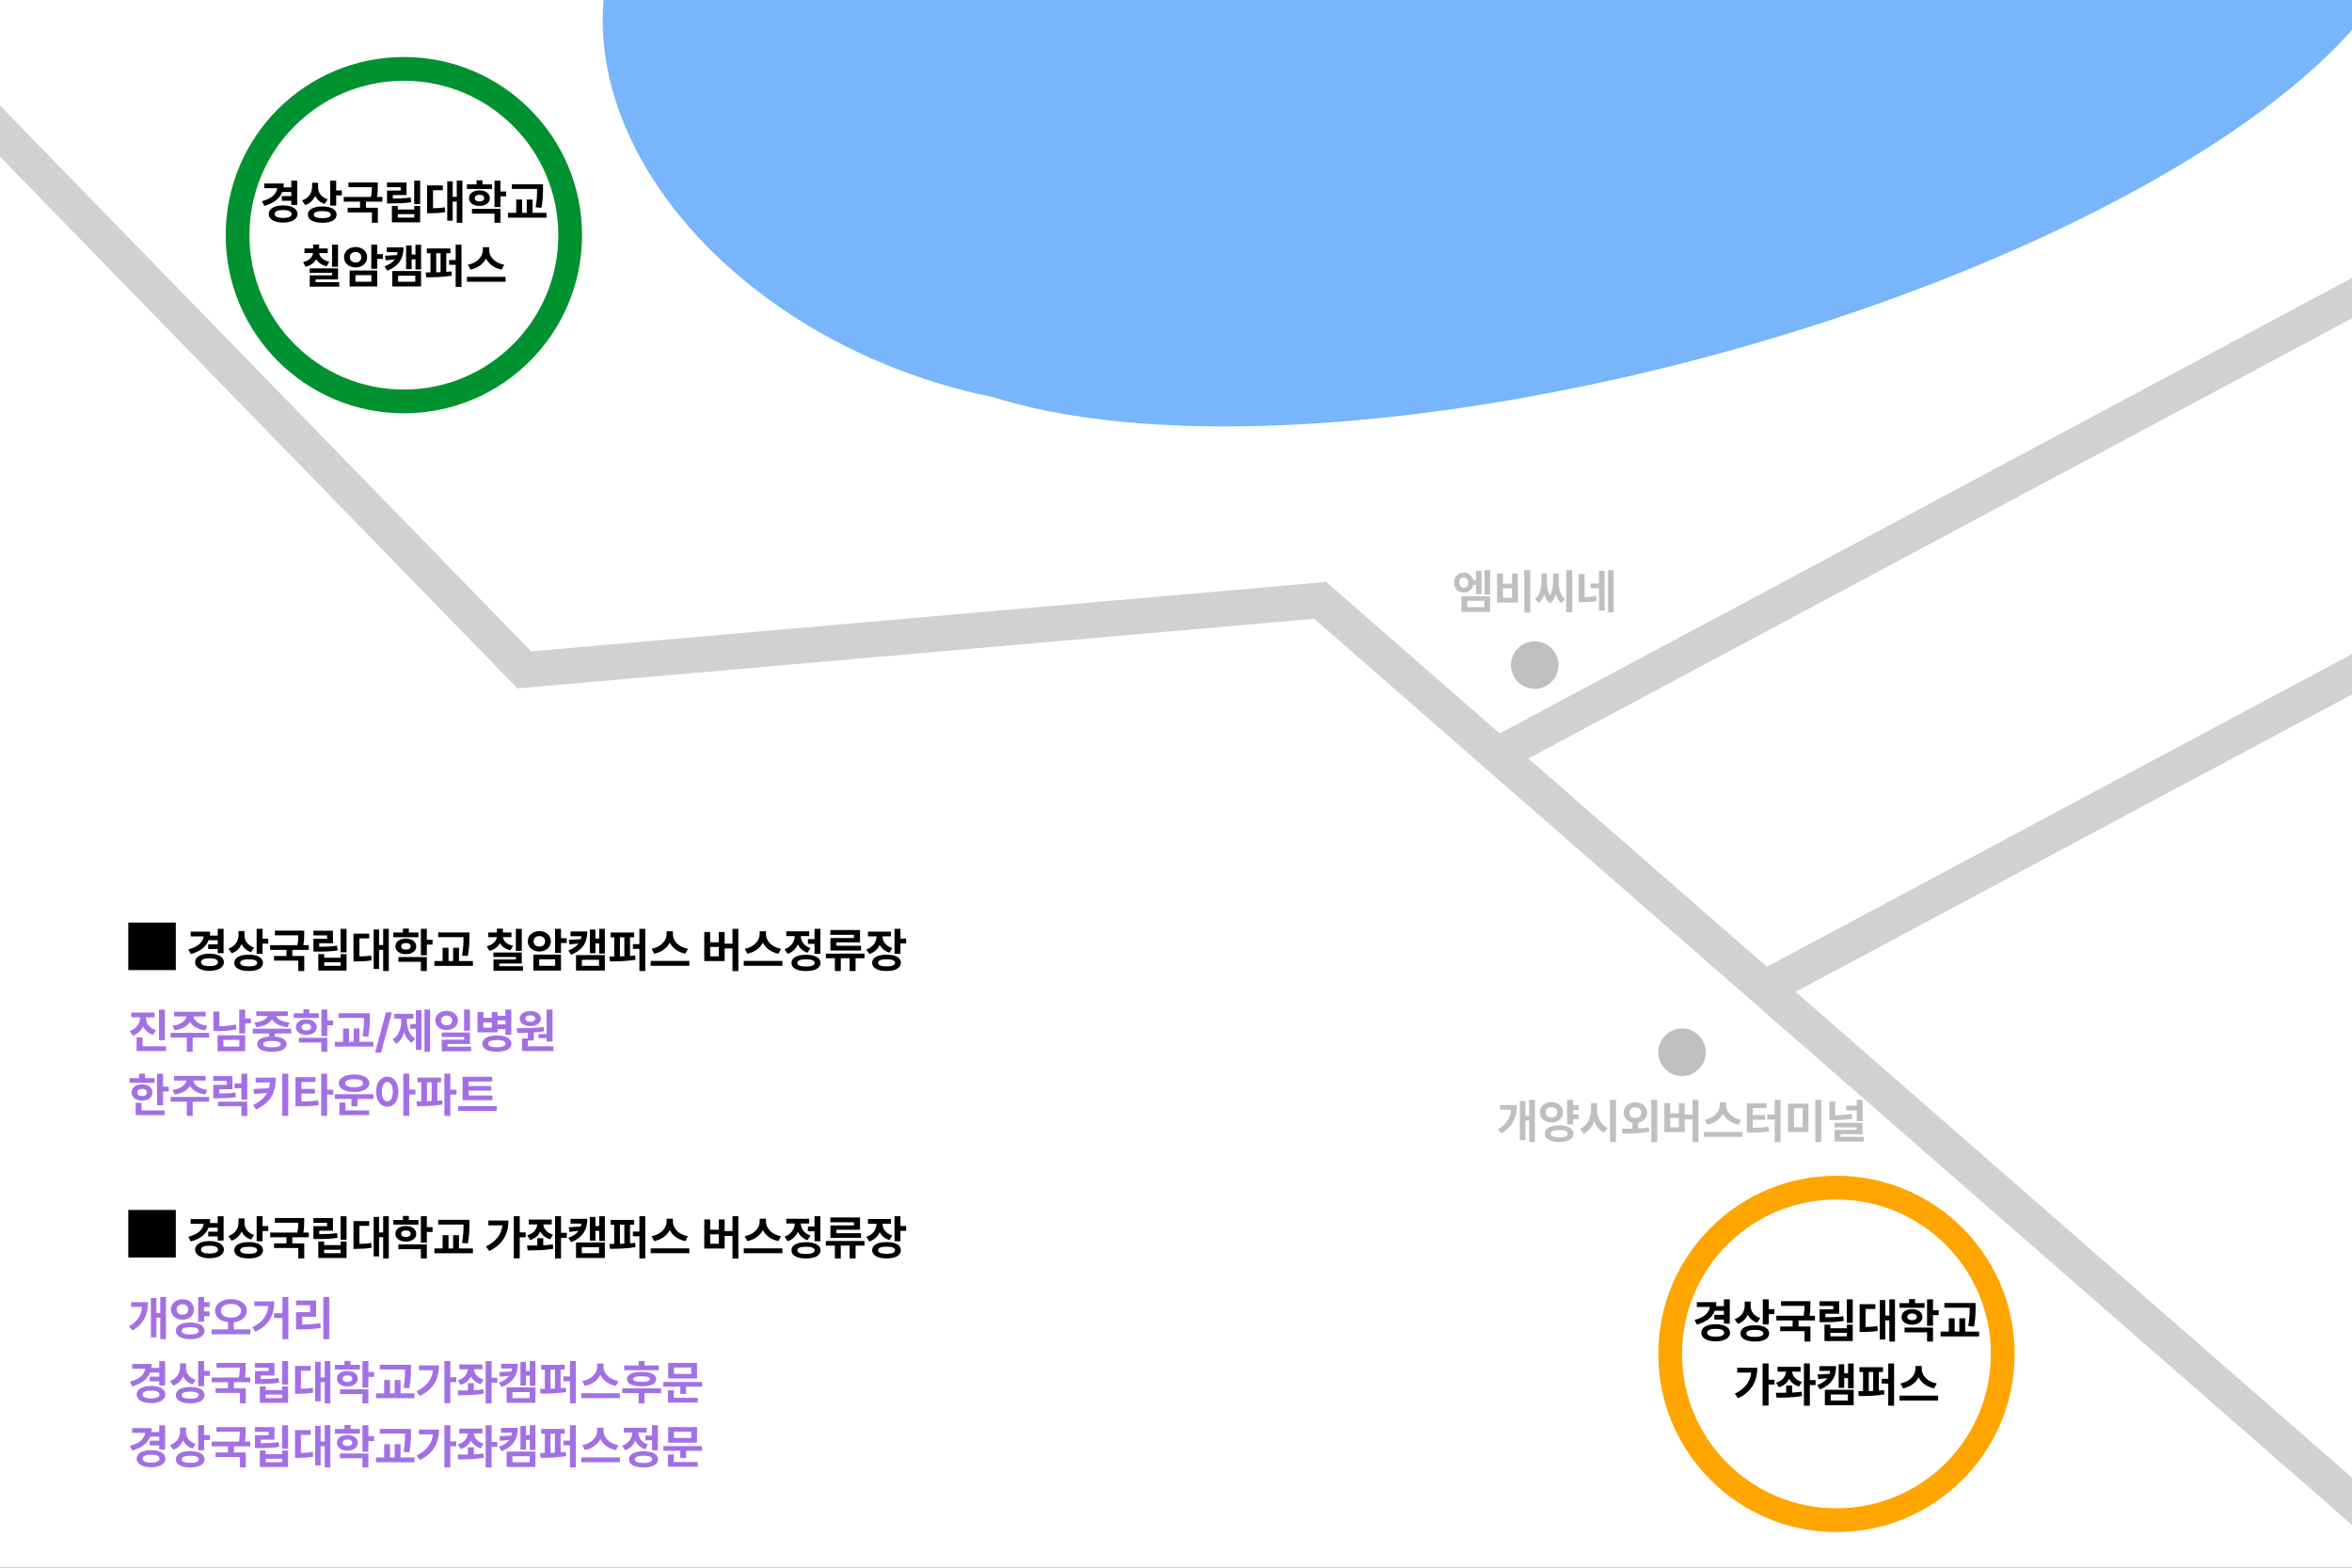 <svg width="990" height="660" viewBox="0 0 990 660" fill="none" xmlns="http://www.w3.org/2000/svg">
<rect x="0" y="0" width="990" height="660" fill="#333333" stroke="none"/>
<g clip-path="url(#clip0_345_63)">
<rect width="990" height="660" fill="white"/>
<circle cx="773" cy="570" r="70" stroke="#FFA500" stroke-width="10"/>
<path d="M728.094 547.043V557.277H725.614V555.539H721.61V553.547H725.614V551.848H721.786C720.682 554.66 718.163 556.594 714.247 557.668L713.27 555.695C717.362 554.621 719.364 552.668 719.715 550.227H714.227V548.234H722.43C722.43 548.811 722.391 549.367 722.313 549.895H725.614V547.043H728.094ZM722.176 557.492C725.79 557.492 728.211 558.879 728.231 561.086C728.211 563.312 725.79 564.719 722.176 564.719C718.524 564.719 716.083 563.312 716.102 561.086C716.083 558.879 718.524 557.492 722.176 557.492ZM722.176 559.445C719.93 559.426 718.583 559.992 718.583 561.086C718.583 562.18 719.93 562.746 722.176 562.746C724.383 562.746 725.731 562.18 725.731 561.086C725.731 559.992 724.383 559.426 722.176 559.445ZM736.883 549.816C736.883 551.965 738.133 554.035 740.946 554.914L739.618 556.848C737.733 556.223 736.415 555.012 735.653 553.449C734.881 555.246 733.504 556.652 731.473 557.336L730.126 555.383C733.094 554.387 734.364 552.023 734.383 549.582V547.961H736.883V549.816ZM744.501 547.023V551.184H746.903V553.254H744.501V557.57H742.001V547.023H744.501ZM738.68 557.922C742.352 557.922 744.676 559.191 744.676 561.359C744.676 563.547 742.352 564.797 738.68 564.797C734.93 564.797 732.586 563.547 732.586 561.359C732.586 559.191 734.93 557.922 738.68 557.922ZM738.68 559.875C736.336 559.875 735.067 560.383 735.086 561.359C735.067 562.375 736.336 562.844 738.68 562.844C740.985 562.844 742.215 562.375 742.215 561.359C742.215 560.383 740.985 559.875 738.68 559.875ZM762.02 547.805V549.191C762.02 550.5 762.02 552.004 761.668 553.918H763.954V555.91H757.04V558.469H762.04V564.797H759.54V560.422H749.325V558.469H754.54V555.91H747.684V553.918H759.149C759.481 552.258 759.53 550.949 759.54 549.777H749.676V547.805H762.02ZM779.852 547.043V556.945H777.352V547.043H779.852ZM774.129 547.824V553.117H768.348V554.582C771.317 554.572 773.407 554.523 775.809 554.113L776.122 556.105C773.387 556.574 771.004 556.633 767.469 556.633H765.907V551.223H771.649V549.816H765.887V547.824H774.129ZM770.438 557.688V559.211H777.372V557.688H779.852V564.602H767.958V557.688H770.438ZM770.438 562.609H777.372V561.145H770.438V562.609ZM797.626 547.023V564.797H795.262V555.871H793.543V563.938H791.258V547.316H793.543V553.879H795.262V547.023H797.626ZM789.383 549.074V551.086H785.262V558.664C786.981 558.654 788.504 558.566 790.223 558.254L790.399 560.285C788.231 560.695 786.336 560.754 783.993 560.773H782.762V549.074H789.383ZM810.086 548.605V550.578H799.54V548.605H803.583V546.926H806.063V548.605H810.086ZM804.813 551.145C807.391 551.145 809.188 552.473 809.188 554.426C809.188 556.379 807.391 557.707 804.813 557.707C802.235 557.707 800.399 556.379 800.399 554.426C800.399 552.473 802.235 551.145 804.813 551.145ZM804.813 553.02C803.622 553.02 802.821 553.508 802.84 554.426C802.821 555.324 803.622 555.793 804.813 555.793C806.004 555.793 806.825 555.324 806.825 554.426C806.825 553.508 806.004 553.02 804.813 553.02ZM813.641 547.023V551.633H816.043V553.664H813.641V558.176H811.141V547.023H813.641ZM813.641 558.918V564.797H811.141V560.91H801.668V558.918H813.641ZM831.571 548.566V550.305C831.551 552.473 831.551 554.914 830.907 558.488L828.465 558.273C829.051 555.021 829.071 552.6 829.071 550.539H818.426V548.566H831.571ZM833.036 560.598V562.629H816.825V560.598H820.282V555.012H822.762V560.598H824.715V555.012H827.176V560.598H833.036ZM744.422 574.023V580.84H746.942V582.891H744.422V591.758H741.922V574.023H744.422ZM739.676 575.84C739.657 581.152 737.586 585.762 731.61 588.691L730.204 586.777C734.413 584.668 736.668 581.836 737.137 577.871H731.219V575.84H739.676ZM757.918 575.449V577.48H754.364C754.481 579.287 755.77 581.025 758.426 581.777L757.254 583.73C755.262 583.154 753.876 581.992 753.094 580.488C752.313 582.139 750.887 583.428 748.817 584.043L747.567 582.109C750.311 581.299 751.629 579.443 751.786 577.48H748.211V575.449H757.918ZM754.325 583.301V586.27C755.702 586.201 757.079 586.094 758.368 585.918L758.543 587.715C754.793 588.418 750.79 588.398 747.801 588.418L747.469 586.387C748.768 586.387 750.262 586.387 751.825 586.348V583.301H754.325ZM764.227 581.035V583.125H761.805V591.797H759.305V574.023H761.805V581.035H764.227ZM772.86 575.137C772.86 579.727 770.965 582.949 766.063 584.961L764.872 583.164C766.922 582.373 768.309 581.387 769.188 580.195L765.36 580.625L765.067 578.652L770.106 578.398C770.223 577.998 770.311 577.588 770.379 577.148H765.809V575.137H772.86ZM780.243 574.043V584.453H777.879V580.195H776.278V584.297H773.934V574.355H776.278V578.164H777.879V574.043H780.243ZM780.243 585.098V591.602H768.114V585.098H780.243ZM770.575 587.09V589.609H777.801V587.09H770.575ZM792.586 575.586V577.598H790.848V585.449C791.59 585.41 792.313 585.342 793.016 585.254L793.172 587.051C789.559 587.676 785.458 587.754 782.411 587.754L782.176 585.703L784.188 585.684V577.598H782.665V575.586H792.586ZM797.254 574.023V591.797H794.793V582.48H792.059V580.488H794.793V574.023H797.254ZM786.61 585.645L788.446 585.586V577.598H786.61V585.645ZM808.895 576.367C808.895 578.965 811.2 581.758 815.223 582.441L814.129 584.512C811.034 583.896 808.729 582.158 807.586 579.863C806.405 582.139 804.1 583.887 801.024 584.512L799.95 582.441C803.895 581.738 806.219 578.945 806.239 576.367V575.078H808.895V576.367ZM815.809 587.559V589.609H799.54V587.559H815.809Z" fill="black"/>
<circle cx="170" cy="99" r="70" stroke="#009130" stroke-width="10"/>
<path d="M125.094 76.043V86.277H122.614V84.539H118.61V82.547H122.614V80.848H118.786C117.682 83.66 115.163 85.594 111.247 86.668L110.27 84.695C114.362 83.621 116.364 81.668 116.715 79.227H111.227V77.234H119.43C119.43 77.811 119.391 78.367 119.313 78.894H122.614V76.043H125.094ZM119.176 86.492C122.79 86.492 125.211 87.879 125.231 90.086C125.211 92.312 122.79 93.719 119.176 93.719C115.524 93.719 113.083 92.312 113.102 90.086C113.083 87.879 115.524 86.492 119.176 86.492ZM119.176 88.445C116.93 88.426 115.583 88.992 115.583 90.086C115.583 91.18 116.93 91.746 119.176 91.746C121.383 91.746 122.731 91.18 122.731 90.086C122.731 88.992 121.383 88.426 119.176 88.445ZM133.883 78.816C133.883 80.965 135.133 83.035 137.946 83.914L136.618 85.848C134.733 85.223 133.415 84.012 132.653 82.449C131.881 84.246 130.504 85.652 128.473 86.336L127.126 84.383C130.094 83.387 131.364 81.023 131.383 78.582V76.961H133.883V78.816ZM141.501 76.023V80.184H143.903V82.254H141.501V86.57H139.001V76.023H141.501ZM135.68 86.922C139.352 86.922 141.676 88.191 141.676 90.359C141.676 92.547 139.352 93.797 135.68 93.797C131.93 93.797 129.586 92.547 129.586 90.359C129.586 88.191 131.93 86.922 135.68 86.922ZM135.68 88.875C133.336 88.875 132.067 89.383 132.086 90.359C132.067 91.375 133.336 91.844 135.68 91.844C137.985 91.844 139.215 91.375 139.215 90.359C139.215 89.383 137.985 88.875 135.68 88.875ZM159.02 76.805V78.191C159.02 79.5 159.02 81.004 158.668 82.918H160.954V84.91H154.04V87.469H159.04V93.797H156.54V89.422H146.325V87.469H151.54V84.91H144.684V82.918H156.149C156.481 81.258 156.53 79.949 156.54 78.777H146.676V76.805H159.02ZM176.852 76.043V85.945H174.352V76.043H176.852ZM171.129 76.824V82.117H165.348V83.582C168.317 83.572 170.407 83.523 172.809 83.113L173.122 85.106C170.387 85.574 168.004 85.633 164.469 85.633H162.907V80.223H168.649V78.816H162.887V76.824H171.129ZM167.438 86.688V88.211H174.372V86.688H176.852V93.602H164.958V86.688H167.438ZM167.438 91.609H174.372V90.144H167.438V91.609ZM194.626 76.023V93.797H192.262V84.871H190.543V92.938H188.258V76.316H190.543V82.879H192.262V76.023H194.626ZM186.383 78.074V80.086H182.262V87.664C183.981 87.654 185.504 87.566 187.223 87.254L187.399 89.285C185.231 89.695 183.336 89.754 180.993 89.773H179.762V78.074H186.383ZM207.086 77.606V79.578H196.54V77.606H200.583V75.926H203.063V77.606H207.086ZM201.813 80.144C204.391 80.144 206.188 81.473 206.188 83.426C206.188 85.379 204.391 86.707 201.813 86.707C199.235 86.707 197.399 85.379 197.399 83.426C197.399 81.473 199.235 80.144 201.813 80.144ZM201.813 82.019C200.622 82.019 199.821 82.508 199.84 83.426C199.821 84.324 200.622 84.793 201.813 84.793C203.004 84.793 203.825 84.324 203.825 83.426C203.825 82.508 203.004 82.019 201.813 82.019ZM210.641 76.023V80.633H213.043V82.664H210.641V87.176H208.141V76.023H210.641ZM210.641 87.918V93.797H208.141V89.91H198.668V87.918H210.641ZM228.571 77.566V79.305C228.551 81.473 228.551 83.914 227.907 87.488L225.465 87.273C226.051 84.022 226.071 81.6 226.071 79.539H215.426V77.566H228.571ZM230.036 89.598V91.629H213.825V89.598H217.282V84.012H219.762V89.598H221.715V84.012H224.176V89.598H230.036ZM142.282 103.023V112.34H139.782V103.023H142.282ZM142.282 113.004V117.633H132.829V118.766H142.77V120.68H130.387V115.914H139.801V114.898H130.348V113.004H142.282ZM137.946 104.605V106.559H134.352C134.567 108.111 135.944 109.625 138.61 110.191L137.516 112.086C135.377 111.617 133.903 110.514 133.083 109.078C132.282 110.611 130.807 111.793 128.649 112.32L127.555 110.367C130.172 109.742 131.54 108.219 131.774 106.559H128.161V104.605H131.793V102.945H134.333V104.605H137.946ZM158.786 103.023V107.008H161.188V109H158.786V113.141H156.286V103.023H158.786ZM158.786 113.883V120.602H147.165V113.883H158.786ZM149.626 115.855V118.609H156.325V115.855H149.626ZM149.684 104C152.438 103.98 154.528 105.777 154.528 108.297C154.528 110.816 152.438 112.594 149.684 112.594C146.911 112.594 144.801 110.816 144.801 108.297C144.801 105.777 146.911 103.98 149.684 104ZM149.684 106.09C148.278 106.07 147.243 106.93 147.262 108.297C147.243 109.684 148.278 110.504 149.684 110.504C151.051 110.504 152.086 109.684 152.106 108.297C152.086 106.93 151.051 106.07 149.684 106.09ZM169.86 104.137C169.86 108.727 167.965 111.949 163.063 113.961L161.872 112.164C163.922 111.373 165.309 110.387 166.188 109.195L162.36 109.625L162.067 107.652L167.106 107.398C167.223 106.998 167.311 106.588 167.379 106.148H162.809V104.137H169.86ZM177.243 103.043V113.453H174.879V109.195H173.278V113.297H170.934V103.355H173.278V107.164H174.879V103.043H177.243ZM177.243 114.098V120.602H165.114V114.098H177.243ZM167.575 116.09V118.609H174.801V116.09H167.575ZM189.586 104.586V106.598H187.848V114.449C188.59 114.41 189.313 114.342 190.016 114.254L190.172 116.051C186.559 116.676 182.458 116.754 179.411 116.754L179.176 114.703L181.188 114.684V106.598H179.665V104.586H189.586ZM194.254 103.023V120.797H191.793V111.48H189.059V109.488H191.793V103.023H194.254ZM183.61 114.645L185.446 114.586V106.598H183.61V114.645ZM205.895 105.367C205.895 107.965 208.2 110.758 212.223 111.441L211.129 113.512C208.034 112.896 205.729 111.158 204.586 108.863C203.405 111.139 201.1 112.887 198.024 113.512L196.95 111.441C200.895 110.738 203.219 107.945 203.239 105.367V104.078H205.895V105.367ZM212.809 116.559V118.609H196.54V116.559H212.809Z" fill="black"/>
<line x1="-28.625" y1="25.77" x2="223.375" y2="284.77" stroke="#D1D1D1" stroke-width="15"/>
<line x1="217.347" y1="282.311" x2="558.347" y2="252.528" stroke="#D1D1D1" stroke-width="15"/>
<line x1="632.464" y1="316.644" x2="1001.46" y2="119.386" stroke="#D1D1D1" stroke-width="15"/>
<line x1="743.464" y1="415.644" x2="1112.46" y2="218.386" stroke="#D1D1D1" stroke-width="15"/>
<line x1="552.933" y1="250.351" x2="994.933" y2="636.351" stroke="#D1D1D1" stroke-width="15"/>
<circle cx="646" cy="280" r="10" fill="#BFBFBF"/>
<circle cx="708" cy="443" r="10" fill="#BFBFBF"/>
<path d="M627.23 240.043V250.297H624.867V240.043H627.23ZM623.637 240.336V250.102H621.332V246.254H620.141C619.73 248.197 618.158 249.477 616.117 249.477C613.754 249.477 612.035 247.758 612.035 245.277C612.035 242.797 613.754 241.078 616.117 241.059C618.129 241.078 619.691 242.318 620.121 244.223H621.332V240.336H623.637ZM627.23 251V257.602H615.102V251H627.23ZM617.582 252.934V255.609H624.77V252.934H617.582ZM616.117 243.09C615.023 243.07 614.262 243.891 614.262 245.277C614.262 246.645 615.023 247.445 616.117 247.445C617.191 247.445 617.992 246.645 618.012 245.277C617.992 243.891 617.191 243.07 616.117 243.09ZM644.125 240.023V257.836H641.605V240.023H644.125ZM632.621 241.43V245.766H636.449V241.43H638.91V253.676H630.121V241.43H632.621ZM632.621 251.664H636.449V247.699H632.621V251.664ZM661.781 240.023V257.797H659.262V240.023H661.781ZM651.098 244.516C651.098 246.527 651.303 248.881 652.426 250.707C653.51 248.9 653.695 246.566 653.715 244.516V241.43H656.098V244.516C656.078 247.328 656.449 250.414 658.715 252.152L657.191 253.93C656.01 253.031 655.287 251.664 654.867 250.082C654.418 251.713 653.666 253.148 652.426 254.066C651.186 253.158 650.424 251.742 649.984 250.121C649.555 251.635 648.871 252.943 647.758 253.832L646.137 252.152C648.422 250.375 648.773 247.309 648.793 244.516V241.43H651.098V244.516ZM666.996 241.723V251.41C668.627 251.381 670.131 251.264 671.801 250.902L672.133 252.992C669.945 253.461 668.031 253.539 665.746 253.539H664.496V241.723H666.996ZM679.223 240.023V257.797H676.879V240.023H679.223ZM675.414 240.355V257.016H673.051V247.66H669.496V245.648H673.051V240.355H675.414Z" fill="#BFBFBF"/>
<path d="M646.076 463.023V480.797H643.674V471.754H642.053V480.016H639.729V463.492H642.053V469.762H643.674V463.023H646.076ZM638.479 465.211C638.459 470.172 636.975 474.234 631.975 477.145L630.529 475.426C634.152 473.297 635.705 470.689 636.057 467.203H631.428V465.211H638.479ZM664.436 465.23V467.262H662.131V469.098H664.436V471.148H662.131V473.414H659.631V463.023H662.131V465.23H664.436ZM653.029 464C655.783 463.98 657.873 465.777 657.873 468.297C657.873 470.816 655.783 472.594 653.029 472.594C650.256 472.594 648.146 470.816 648.146 468.297C648.146 465.777 650.256 463.98 653.029 464ZM653.029 466.09C651.623 466.07 650.588 466.93 650.607 468.297C650.588 469.684 651.623 470.504 653.029 470.504C654.396 470.504 655.432 469.684 655.451 468.297C655.432 466.93 654.396 466.07 653.029 466.09ZM656.311 473.766C659.963 473.766 662.307 475.094 662.307 477.301C662.307 479.488 659.963 480.797 656.311 480.797C652.58 480.797 650.217 479.488 650.217 477.301C650.217 475.094 652.58 473.766 656.311 473.766ZM656.311 475.738C653.967 475.738 652.697 476.266 652.717 477.301C652.697 478.336 653.967 478.824 656.311 478.824C658.615 478.824 659.846 478.336 659.846 477.301C659.846 476.266 658.615 475.738 656.311 475.738ZM672.229 467.047C672.229 470.309 673.713 473.59 676.721 474.859L675.256 476.852C673.225 475.934 671.818 474.166 671.018 471.969C670.207 474.361 668.752 476.295 666.584 477.281L665.08 475.211C668.186 473.902 669.689 470.504 669.709 467.047V464.391H672.229V467.047ZM680.197 463.023V480.836H677.678V463.023H680.197ZM688.361 464.078C691.174 464.078 693.283 465.875 693.283 468.434C693.283 470.602 691.77 472.223 689.592 472.672V475.055C691.096 474.977 692.609 474.84 694.045 474.645L694.24 476.441C690.295 477.184 686.076 477.223 682.971 477.223L682.678 475.211C683.986 475.211 685.51 475.201 687.111 475.152V472.652C684.943 472.213 683.42 470.592 683.42 468.434C683.42 465.875 685.549 464.078 688.361 464.078ZM688.361 466.207C686.955 466.207 685.881 467.008 685.9 468.434C685.881 469.82 686.955 470.66 688.361 470.66C689.787 470.66 690.842 469.82 690.861 468.434C690.842 467.008 689.768 466.207 688.361 466.207ZM697.541 463.023V480.836H695.061V463.023H697.541ZM714.885 463.023V480.836H712.424V471.305H709.123V476.617H700.549V464.391H703.029V468.707H706.682V464.391H709.123V469.293H712.424V463.023H714.885ZM703.029 474.625H706.682V470.66H703.029V474.625ZM726.525 465.367C726.525 467.965 728.83 470.758 732.854 471.441L731.76 473.512C728.664 472.896 726.359 471.158 725.217 468.863C724.035 471.139 721.73 472.887 718.654 473.512L717.58 471.441C721.525 470.738 723.85 467.945 723.869 465.367V464.078H726.525V465.367ZM733.439 476.559V478.609H717.17V476.559H733.439ZM749.455 463.023V480.836H746.994V471.305H743.869V469.293H746.994V463.023H749.455ZM743.576 464.508V466.52H737.756V469.469H742.932V471.422H737.756V474.781C740.217 474.762 742.189 474.674 744.396 474.332L744.65 476.324C742.053 476.715 739.729 476.812 736.682 476.812H735.275V464.508H743.576ZM761.213 464.625V476.559H752.619V464.625H761.213ZM755.119 466.578V474.586H758.791V466.578H755.119ZM766.623 463.023V480.836H764.104V463.023H766.623ZM772.482 463.766V469.527C774.699 469.508 776.965 469.342 779.357 468.922L779.689 470.934C776.779 471.461 774.123 471.617 771.486 471.598H770.021V463.766H772.482ZM784.006 463.023V472.027H781.525V467.516H777.131V465.523H781.525V463.023H784.006ZM784.006 472.691V477.535H774.709V478.609H784.436V480.602H772.209V475.641H781.506V474.645H772.189V472.691H784.006Z" fill="#BFBFBF"/>
<ellipse cx="427.366" cy="36.274" rx="178.5" ry="129" transform="rotate(19.541 427.366 36.274)" fill="#78B5FA"/>
<ellipse cx="688.607" cy="36.08" rx="336.533" ry="118" transform="rotate(-15 688.607 36.08)" fill="#78B5FA"/>
<path d="M54 408.4H74V388.4H54V408.4ZM94.117 391.043V401.277H91.637V399.539H87.633V397.547H91.637V395.848H87.809C86.705 398.66 84.186 400.594 80.269 401.668L79.293 399.695C83.385 398.621 85.387 396.668 85.738 394.227H80.25V392.234H88.453C88.453 392.811 88.414 393.367 88.336 393.895H91.637V391.043H94.117ZM88.199 401.492C91.812 401.492 94.234 402.879 94.254 405.086C94.234 407.312 91.812 408.719 88.199 408.719C84.547 408.719 82.106 407.312 82.125 405.086C82.106 402.879 84.547 401.492 88.199 401.492ZM88.199 403.445C85.953 403.426 84.606 403.992 84.606 405.086C84.606 406.18 85.953 406.746 88.199 406.746C90.406 406.746 91.754 406.18 91.754 405.086C91.754 403.992 90.406 403.426 88.199 403.445ZM102.906 393.816C102.906 395.965 104.156 398.035 106.969 398.914L105.641 400.848C103.756 400.223 102.438 399.012 101.676 397.449C100.904 399.246 99.527 400.652 97.496 401.336L96.148 399.383C99.117 398.387 100.387 396.023 100.406 393.582V391.961H102.906V393.816ZM110.523 391.023V395.184H112.926V397.254H110.523V401.57H108.023V391.023H110.523ZM104.703 401.922C108.375 401.922 110.699 403.191 110.699 405.359C110.699 407.547 108.375 408.797 104.703 408.797C100.953 408.797 98.609 407.547 98.609 405.359C98.609 403.191 100.953 401.922 104.703 401.922ZM104.703 403.875C102.359 403.875 101.09 404.383 101.109 405.359C101.09 406.375 102.359 406.844 104.703 406.844C107.008 406.844 108.238 406.375 108.238 405.359C108.238 404.383 107.008 403.875 104.703 403.875ZM128.043 391.805V393.191C128.043 394.5 128.043 396.004 127.691 397.918H129.977V399.91H123.062V402.469H128.062V408.797H125.562V404.422H115.348V402.469H120.562V399.91H113.707V397.918H125.172C125.504 396.258 125.553 394.949 125.562 393.777H115.699V391.805H128.043ZM145.875 391.043V400.945H143.375V391.043H145.875ZM140.152 391.824V397.117H134.371V398.582C137.34 398.572 139.43 398.523 141.832 398.113L142.145 400.105C139.41 400.574 137.027 400.633 133.492 400.633H131.93V395.223H137.672V393.816H131.91V391.824H140.152ZM136.461 401.688V403.211H143.395V401.688H145.875V408.602H133.98V401.688H136.461ZM136.461 406.609H143.395V405.145H136.461V406.609ZM163.648 391.023V408.797H161.285V399.871H159.566V407.938H157.281V391.316H159.566V397.879H161.285V391.023H163.648ZM155.406 393.074V395.086H151.285V402.664C153.004 402.654 154.527 402.566 156.246 402.254L156.422 404.285C154.254 404.695 152.359 404.754 150.016 404.773H148.785V393.074H155.406ZM176.109 392.605V394.578H165.562V392.605H169.605V390.926H172.086V392.605H176.109ZM170.836 395.145C173.414 395.145 175.211 396.473 175.211 398.426C175.211 400.379 173.414 401.707 170.836 401.707C168.258 401.707 166.422 400.379 166.422 398.426C166.422 396.473 168.258 395.145 170.836 395.145ZM170.836 397.02C169.645 397.02 168.844 397.508 168.863 398.426C168.844 399.324 169.645 399.793 170.836 399.793C172.027 399.793 172.848 399.324 172.848 398.426C172.848 397.508 172.027 397.02 170.836 397.02ZM179.664 391.023V395.633H182.066V397.664H179.664V402.176H177.164V391.023H179.664ZM179.664 402.918V408.797H177.164V404.91H167.691V402.918H179.664ZM197.594 392.566V394.305C197.574 396.473 197.574 398.914 196.93 402.488L194.488 402.273C195.074 399.021 195.094 396.6 195.094 394.539H184.449V392.566H197.594ZM199.059 404.598V406.629H182.848V404.598H186.305V399.012H188.785V404.598H190.738V399.012H193.199V404.598H199.059ZM219.625 391.023V400.34H217.125V391.023H219.625ZM219.625 401.004V405.633H210.172V406.766H220.113V408.68H207.73V403.914H217.145V402.898H207.691V401.004H219.625ZM215.289 392.605V394.559H211.695C211.91 396.111 213.287 397.625 215.953 398.191L214.859 400.086C212.721 399.617 211.246 398.514 210.426 397.078C209.625 398.611 208.15 399.793 205.992 400.32L204.898 398.367C207.516 397.742 208.883 396.219 209.117 394.559H205.504V392.605H209.137V390.945H211.676V392.605H215.289ZM236.129 391.023V395.008H238.531V397H236.129V401.141H233.629V391.023H236.129ZM236.129 401.883V408.602H224.508V401.883H236.129ZM226.969 403.855V406.609H233.668V403.855H226.969ZM227.027 392C229.781 391.98 231.871 393.777 231.871 396.297C231.871 398.816 229.781 400.594 227.027 400.594C224.254 400.594 222.145 398.816 222.145 396.297C222.145 393.777 224.254 391.98 227.027 392ZM227.027 394.09C225.621 394.07 224.586 394.93 224.605 396.297C224.586 397.684 225.621 398.504 227.027 398.504C228.395 398.504 229.43 397.684 229.449 396.297C229.43 394.93 228.395 394.07 227.027 394.09ZM247.203 392.137C247.203 396.727 245.309 399.949 240.406 401.961L239.215 400.164C241.266 399.373 242.652 398.387 243.531 397.195L239.703 397.625L239.41 395.652L244.449 395.398C244.566 394.998 244.654 394.588 244.723 394.148H240.152V392.137H247.203ZM254.586 391.043V401.453H252.223V397.195H250.621V401.297H248.277V391.355H250.621V395.164H252.223V391.043H254.586ZM254.586 402.098V408.602H242.457V402.098H254.586ZM244.918 404.09V406.609H252.145V404.09H244.918ZM266.93 392.586V394.598H265.191V402.449C265.934 402.41 266.656 402.342 267.359 402.254L267.516 404.051C263.902 404.676 259.801 404.754 256.754 404.754L256.52 402.703L258.531 402.684V394.598H257.008V392.586H266.93ZM271.598 391.023V408.797H269.137V399.48H266.402V397.488H269.137V391.023H271.598ZM260.953 402.645L262.789 402.586V394.598H260.953V402.645ZM283.238 393.367C283.238 395.965 285.543 398.758 289.566 399.441L288.473 401.512C285.377 400.896 283.072 399.158 281.93 396.863C280.748 399.139 278.443 400.887 275.367 401.512L274.293 399.441C278.238 398.738 280.562 395.945 280.582 393.367V392.078H283.238V393.367ZM290.152 404.559V406.609H273.883V404.559H290.152ZM310.777 391.023V408.836H308.316V399.305H305.016V404.617H296.441V392.391H298.922V396.707H302.574V392.391H305.016V397.293H308.316V391.023H310.777ZM298.922 402.625H302.574V398.66H298.922V402.625ZM322.418 393.367C322.418 395.965 324.723 398.758 328.746 399.441L327.652 401.512C324.557 400.896 322.252 399.158 321.109 396.863C319.928 399.139 317.623 400.887 314.547 401.512L313.473 399.441C317.418 398.738 319.742 395.945 319.762 393.367V392.078H322.418V393.367ZM329.332 404.559V406.609H313.062V404.559H329.332ZM345.328 391.023V401.57H342.848V397.371H340.074V395.359H342.848V391.023H345.328ZM339.254 401.961C343.043 401.98 345.367 403.23 345.387 405.398C345.367 407.547 343.043 408.816 339.254 408.816C335.465 408.816 333.141 407.547 333.141 405.398C333.141 403.23 335.465 401.98 339.254 401.961ZM339.254 403.875C336.891 403.875 335.621 404.363 335.621 405.398C335.621 406.414 336.891 406.922 339.254 406.922C341.617 406.922 342.906 406.414 342.906 405.398C342.906 404.363 341.617 403.875 339.254 403.875ZM340.602 392.098V394.09H337.066C337.125 396.16 338.375 398.25 341.148 399.168L339.918 401.121C337.955 400.486 336.607 399.197 335.836 397.586C335.045 399.402 333.629 400.867 331.52 401.59L330.23 399.617C333.15 398.641 334.459 396.316 334.527 394.09H330.953V392.098H340.602ZM363.883 401.453V403.406H360.133V408.797H357.613V403.406H353.902V408.797H351.422V403.406H347.613V401.453H363.883ZM362.008 391.551V396.727H352.066V398.172H362.418V400.164H349.547V394.91H359.449V393.582H349.488V391.551H362.008ZM375.016 392.215V394.207H371.48C371.5 396.277 372.74 398.279 375.582 399.109L374.391 401.062C372.428 400.467 371.07 399.275 370.289 397.742C369.498 399.539 368.053 400.965 365.914 401.668L364.645 399.695C367.594 398.768 368.922 396.463 368.961 394.207H365.328V392.215H375.016ZM379.02 391.023V395.145H381.422V397.176H379.02V401.57H376.52V391.023H379.02ZM373.199 401.922C376.891 401.902 379.195 403.172 379.195 405.34C379.195 407.508 376.891 408.797 373.199 408.797C369.43 408.797 367.105 407.508 367.105 405.34C367.105 403.172 369.43 401.902 373.199 401.922ZM373.199 403.855C370.855 403.855 369.586 404.344 369.605 405.34C369.586 406.355 370.855 406.863 373.199 406.863C375.504 406.863 376.734 406.355 376.734 405.34C376.734 404.344 375.504 403.855 373.199 403.855Z" fill="black"/>
<path d="M61.461 428.539C61.461 430.668 62.77 432.836 65.699 433.715L64.43 435.668C62.438 435.043 61.031 433.764 60.23 432.152C59.42 433.9 57.975 435.307 55.895 436L54.605 434.047C57.555 433.09 58.922 430.785 58.922 428.539V428.285H55.27V426.293H65.035V428.285H61.461V428.539ZM69.41 425.043V437.895H66.91V425.043H69.41ZM69.879 440.492V442.484H57.496V436.723H60.016V440.492H69.879ZM88.023 434.828V436.82H81.109V442.797H78.648V436.82H71.812V434.828H88.023ZM86.578 425.961V427.914H81.402C81.647 429.652 83.609 431.4 87.262 431.84L86.363 433.793C83.238 433.373 81.002 432.035 79.938 430.199C78.844 432.035 76.627 433.373 73.531 433.793L72.613 431.84C76.207 431.4 78.189 429.652 78.473 427.914H73.277V425.961H86.578ZM103.199 425.043V428.793H105.602V430.824H103.199V435.062H100.699V425.043H103.199ZM103.199 435.863V442.582H91.559V435.863H103.199ZM94 437.797V440.629H100.758V437.797H94ZM92.32 425.883V432.055C94.469 432.016 96.783 431.811 99.254 431.332L99.547 433.363C96.617 433.949 93.863 434.105 91.344 434.105H89.82V425.883H92.32ZM122.594 433.09V435.102H115.719V436.41C118.814 436.645 120.641 437.758 120.66 439.594C120.641 441.645 118.316 442.797 114.469 442.797C110.562 442.797 108.238 441.645 108.238 439.594C108.238 437.748 110.084 436.635 113.238 436.41V435.102H106.383V433.09H122.594ZM114.469 438.246C112.008 438.266 110.758 438.695 110.777 439.594C110.758 440.453 112.008 440.922 114.469 440.922C116.871 440.922 118.141 440.453 118.16 439.594C118.141 438.695 116.871 438.266 114.469 438.246ZM121.129 425.785V427.738H116.305C116.725 428.988 118.531 430.189 121.91 430.473L121.031 432.426C117.682 432.104 115.416 430.834 114.469 429.105C113.531 430.834 111.305 432.104 107.926 432.426L107.105 430.473C110.396 430.189 112.213 428.979 112.672 427.738H107.867V425.785H121.129ZM134.215 426.605V428.578H123.668V426.605H127.711V424.926H130.191V426.605H134.215ZM128.941 429.145C131.52 429.145 133.316 430.473 133.316 432.426C133.316 434.379 131.52 435.707 128.941 435.707C126.363 435.707 124.527 434.379 124.527 432.426C124.527 430.473 126.363 429.145 128.941 429.145ZM128.941 431.02C127.75 431.02 126.949 431.508 126.969 432.426C126.949 433.324 127.75 433.793 128.941 433.793C130.133 433.793 130.953 433.324 130.953 432.426C130.953 431.508 130.133 431.02 128.941 431.02ZM137.77 425.023V429.633H140.172V431.664H137.77V436.176H135.27V425.023H137.77ZM137.77 436.918V442.797H135.27V438.91H125.797V436.918H137.77ZM155.699 426.566V428.305C155.68 430.473 155.68 432.914 155.035 436.488L152.594 436.273C153.18 433.021 153.199 430.6 153.199 428.539H142.555V426.566H155.699ZM157.164 438.598V440.629H140.953V438.598H144.41V433.012H146.891V438.598H148.844V433.012H151.305V438.598H157.164ZM164.957 426.195L160.387 443.129H157.906L162.457 426.195H164.957ZM181.031 425.023V442.797H178.668V425.023H181.031ZM177.398 425.316V441.977H175.055V433.129H172.711V431.117H175.055V425.316H177.398ZM171.285 429.789C171.285 432.738 172.203 435.727 174.801 437.211L173.336 439.047C171.754 438.109 170.709 436.518 170.113 434.613C169.498 436.684 168.424 438.441 166.793 439.438L165.289 437.602C167.906 436 168.883 432.797 168.883 429.789V428.832H165.973V426.84H173.98V428.832H171.285V429.789ZM188.004 425.551C190.699 425.551 192.75 427.23 192.75 429.613C192.75 431.957 190.699 433.656 188.004 433.656C185.25 433.656 183.219 431.957 183.219 429.613C183.219 427.23 185.25 425.551 188.004 425.551ZM188.004 427.582C186.637 427.582 185.621 428.324 185.641 429.613C185.621 430.883 186.637 431.645 188.004 431.645C189.352 431.645 190.348 430.883 190.348 429.613C190.348 428.324 189.352 427.582 188.004 427.582ZM197.828 425.023V433.93H195.328V425.023H197.828ZM197.828 434.672V439.496H188.375V440.648H198.316V442.602H185.934V437.68H195.348V436.586H185.895V434.672H197.828ZM203.492 426.098V428.5H206.988V426.098H209.449V427.641H212.73V425.023H215.211V435.648H212.73V433.266H209.449V434.613H200.992V426.098H203.492ZM203.492 432.68H206.988V430.414H203.492V432.68ZM209.137 435.941C212.926 435.961 215.25 437.211 215.27 439.398C215.25 441.547 212.926 442.797 209.137 442.797C205.348 442.797 203.023 441.547 203.023 439.398C203.023 437.211 205.348 435.961 209.137 435.941ZM209.137 437.855C206.773 437.855 205.504 438.344 205.504 439.398C205.504 440.395 206.773 440.902 209.137 440.902C211.5 440.902 212.789 440.395 212.789 439.398C212.789 438.344 211.5 437.855 209.137 437.855ZM209.449 431.273H212.73V429.613H209.449V431.273ZM232.574 425.043V438.461H230.074V437.055H226.676V435.355H230.074V425.043H232.574ZM232.965 440.492V442.484H219.723V437.172H222.203V434.809C220.611 434.877 219.098 434.887 217.75 434.887L217.457 432.914C220.719 432.895 225.113 432.855 228.863 432.387L229 434.164C227.594 434.398 226.139 434.564 224.703 434.672V438.051H222.203V440.492H232.965ZM223.238 425.648C225.816 425.629 227.672 426.938 227.672 428.832C227.672 430.727 225.816 431.957 223.238 431.957C220.602 431.957 218.766 430.727 218.766 428.832C218.766 426.938 220.582 425.629 223.238 425.648ZM223.238 427.465C221.969 427.465 221.109 427.953 221.129 428.832C221.109 429.691 221.969 430.16 223.238 430.16C224.43 430.16 225.289 429.691 225.309 428.832C225.289 427.953 224.43 427.465 223.238 427.465ZM68.629 452.043V457.492H71.031V459.523H68.629V465.305H66.129V452.043H68.629ZM65.074 453.898V455.871H54.527V453.898H58.57V452.004H61.051V453.898H65.074ZM59.801 456.496C62.379 456.496 64.176 457.883 64.176 459.934C64.176 461.984 62.379 463.332 59.801 463.332C57.203 463.332 55.387 461.984 55.387 459.934C55.387 457.883 57.203 456.496 59.801 456.496ZM59.801 458.391C58.609 458.41 57.809 458.957 57.828 459.934C57.809 460.91 58.609 461.438 59.801 461.438C60.992 461.438 61.812 460.91 61.812 459.934C61.812 458.957 60.992 458.41 59.801 458.391ZM69.273 467.492V469.484H57.105V464.289H59.586V467.492H69.273ZM88.023 461.828V463.82H81.109V469.797H78.648V463.82H71.812V461.828H88.023ZM86.578 452.961V454.914H81.402C81.647 456.652 83.609 458.4 87.262 458.84L86.363 460.793C83.238 460.373 81.002 459.035 79.938 457.199C78.844 459.035 76.627 460.373 73.531 460.793L72.613 458.84C76.207 458.4 78.189 456.652 78.473 454.914H73.277V452.961H86.578ZM104.078 452.043V462.961H101.598V458.137H98.727V456.145H101.598V452.043H104.078ZM104.078 463.801V469.816H101.598V465.754H91.832V463.801H104.078ZM97.828 453.059V458.566H92.262V460.344C94.957 460.334 96.891 460.295 99.117 459.914L99.293 461.945C96.754 462.336 94.527 462.375 91.246 462.395H89.801V456.691H95.387V455.051H89.762V453.059H97.828ZM116.09 453.723C116.07 459.191 114.566 463.84 107.848 467.141L106.539 465.227C109.479 463.781 111.314 462.121 112.379 460.109L106.988 460.598L106.676 458.488L113.18 458.098C113.395 457.355 113.531 456.555 113.609 455.715H107.594V453.723H116.09ZM121.324 452.023V469.797H118.805V452.023H121.324ZM132.789 453.488V455.52H126.891V458.449H132.535V460.402H126.891V463.762C129.439 463.742 131.51 463.635 133.883 463.254L134.117 465.266C131.402 465.676 128.98 465.754 125.875 465.754H124.371V453.488H132.789ZM137.691 452.023V458.762H140.309V460.852H137.691V469.797H135.191V452.023H137.691ZM157.203 460.676V462.668H150.465V465.754H147.945V462.668H140.934V460.676H157.203ZM155.406 467.473V469.484H142.867V464.172H145.387V467.473H155.406ZM149.059 452.355C152.906 452.375 155.465 453.801 155.484 456.047C155.465 458.312 152.906 459.719 149.059 459.719C145.191 459.719 142.613 458.312 142.613 456.047C142.613 453.801 145.191 452.375 149.059 452.355ZM149.059 454.328C146.754 454.328 145.289 454.914 145.309 456.047C145.289 457.141 146.754 457.727 149.059 457.727C151.344 457.727 152.809 457.141 152.809 456.047C152.809 454.914 151.344 454.328 149.059 454.328ZM163.023 453.273C165.738 453.273 167.691 455.734 167.711 459.602C167.691 463.508 165.738 465.949 163.023 465.949C160.309 465.949 158.316 463.508 158.336 459.602C158.316 455.734 160.309 453.273 163.023 453.273ZM163.023 455.52C161.656 455.52 160.738 456.965 160.738 459.602C160.738 462.258 161.656 463.684 163.023 463.684C164.41 463.684 165.309 462.258 165.328 459.602C165.309 456.965 164.41 455.52 163.023 455.52ZM172.262 452.023V458.723H174.879V460.793H172.262V469.797H169.762V452.023H172.262ZM185.66 453.664V455.656H184.078V463.41C184.801 463.352 185.504 463.283 186.188 463.195L186.324 464.992C182.691 465.637 178.609 465.695 175.562 465.715L175.289 463.684L177.32 463.664V455.656H175.738V453.664H185.66ZM189.547 452.023V458.781H192.164V460.812H189.547V469.797H187.047V452.023H189.547ZM179.723 463.625L181.676 463.547V455.656H179.723V463.625ZM207.301 461.203V463.176H194.723V453.332H207.164V455.344H197.262V457.219H206.754V459.172H197.262V461.203H207.301ZM209.078 465.695V467.727H192.809V465.695H209.078Z" fill="#A370E4"/>
<path d="M54 529.4H74V509.4H54V529.4ZM94.117 512.043V522.277H91.637V520.539H87.633V518.547H91.637V516.848H87.809C86.705 519.66 84.186 521.594 80.269 522.668L79.293 520.695C83.385 519.621 85.387 517.668 85.738 515.227H80.25V513.234H88.453C88.453 513.811 88.414 514.367 88.336 514.895H91.637V512.043H94.117ZM88.199 522.492C91.812 522.492 94.234 523.879 94.254 526.086C94.234 528.312 91.812 529.719 88.199 529.719C84.547 529.719 82.106 528.312 82.125 526.086C82.106 523.879 84.547 522.492 88.199 522.492ZM88.199 524.445C85.953 524.426 84.606 524.992 84.606 526.086C84.606 527.18 85.953 527.746 88.199 527.746C90.406 527.746 91.754 527.18 91.754 526.086C91.754 524.992 90.406 524.426 88.199 524.445ZM102.906 514.816C102.906 516.965 104.156 519.035 106.969 519.914L105.641 521.848C103.756 521.223 102.438 520.012 101.676 518.449C100.904 520.246 99.527 521.652 97.496 522.336L96.148 520.383C99.117 519.387 100.387 517.023 100.406 514.582V512.961H102.906V514.816ZM110.523 512.023V516.184H112.926V518.254H110.523V522.57H108.023V512.023H110.523ZM104.703 522.922C108.375 522.922 110.699 524.191 110.699 526.359C110.699 528.547 108.375 529.797 104.703 529.797C100.953 529.797 98.609 528.547 98.609 526.359C98.609 524.191 100.953 522.922 104.703 522.922ZM104.703 524.875C102.359 524.875 101.09 525.383 101.109 526.359C101.09 527.375 102.359 527.844 104.703 527.844C107.008 527.844 108.238 527.375 108.238 526.359C108.238 525.383 107.008 524.875 104.703 524.875ZM128.043 512.805V514.191C128.043 515.5 128.043 517.004 127.691 518.918H129.977V520.91H123.062V523.469H128.062V529.797H125.562V525.422H115.348V523.469H120.562V520.91H113.707V518.918H125.172C125.504 517.258 125.553 515.949 125.562 514.777H115.699V512.805H128.043ZM145.875 512.043V521.945H143.375V512.043H145.875ZM140.152 512.824V518.117H134.371V519.582C137.34 519.572 139.43 519.523 141.832 519.113L142.145 521.105C139.41 521.574 137.027 521.633 133.492 521.633H131.93V516.223H137.672V514.816H131.91V512.824H140.152ZM136.461 522.688V524.211H143.395V522.688H145.875V529.602H133.98V522.688H136.461ZM136.461 527.609H143.395V526.145H136.461V527.609ZM163.648 512.023V529.797H161.285V520.871H159.566V528.938H157.281V512.316H159.566V518.879H161.285V512.023H163.648ZM155.406 514.074V516.086H151.285V523.664C153.004 523.654 154.527 523.566 156.246 523.254L156.422 525.285C154.254 525.695 152.359 525.754 150.016 525.773H148.785V514.074H155.406ZM176.109 513.605V515.578H165.562V513.605H169.605V511.926H172.086V513.605H176.109ZM170.836 516.145C173.414 516.145 175.211 517.473 175.211 519.426C175.211 521.379 173.414 522.707 170.836 522.707C168.258 522.707 166.422 521.379 166.422 519.426C166.422 517.473 168.258 516.145 170.836 516.145ZM170.836 518.02C169.645 518.02 168.844 518.508 168.863 519.426C168.844 520.324 169.645 520.793 170.836 520.793C172.027 520.793 172.848 520.324 172.848 519.426C172.848 518.508 172.027 518.02 170.836 518.02ZM179.664 512.023V516.633H182.066V518.664H179.664V523.176H177.164V512.023H179.664ZM179.664 523.918V529.797H177.164V525.91H167.691V523.918H179.664ZM197.594 513.566V515.305C197.574 517.473 197.574 519.914 196.93 523.488L194.488 523.273C195.074 520.021 195.094 517.6 195.094 515.539H184.449V513.566H197.594ZM199.059 525.598V527.629H182.848V525.598H186.305V520.012H188.785V525.598H190.738V520.012H193.199V525.598H199.059ZM218.766 512.023V518.84H221.285V520.891H218.766V529.758H216.266V512.023H218.766ZM214.02 513.84C214 519.152 211.93 523.762 205.953 526.691L204.547 524.777C208.756 522.668 211.012 519.836 211.48 515.871H205.562V513.84H214.02ZM232.262 513.449V515.48H228.707C228.824 517.287 230.113 519.025 232.77 519.777L231.598 521.73C229.605 521.154 228.219 519.992 227.438 518.488C226.656 520.139 225.23 521.428 223.16 522.043L221.91 520.109C224.654 519.299 225.973 517.443 226.129 515.48H222.555V513.449H232.262ZM228.668 521.301V524.27C230.045 524.201 231.422 524.094 232.711 523.918L232.887 525.715C229.137 526.418 225.133 526.398 222.145 526.418L221.812 524.387C223.111 524.387 224.605 524.387 226.168 524.348V521.301H228.668ZM238.57 519.035V521.125H236.148V529.797H233.648V512.023H236.148V519.035H238.57ZM247.203 513.137C247.203 517.727 245.309 520.949 240.406 522.961L239.215 521.164C241.266 520.373 242.652 519.387 243.531 518.195L239.703 518.625L239.41 516.652L244.449 516.398C244.566 515.998 244.654 515.588 244.723 515.148H240.152V513.137H247.203ZM254.586 512.043V522.453H252.223V518.195H250.621V522.297H248.277V512.355H250.621V516.164H252.223V512.043H254.586ZM254.586 523.098V529.602H242.457V523.098H254.586ZM244.918 525.09V527.609H252.145V525.09H244.918ZM266.93 513.586V515.598H265.191V523.449C265.934 523.41 266.656 523.342 267.359 523.254L267.516 525.051C263.902 525.676 259.801 525.754 256.754 525.754L256.52 523.703L258.531 523.684V515.598H257.008V513.586H266.93ZM271.598 512.023V529.797H269.137V520.48H266.402V518.488H269.137V512.023H271.598ZM260.953 523.645L262.789 523.586V515.598H260.953V523.645ZM283.238 514.367C283.238 516.965 285.543 519.758 289.566 520.441L288.473 522.512C285.377 521.896 283.072 520.158 281.93 517.863C280.748 520.139 278.443 521.887 275.367 522.512L274.293 520.441C278.238 519.738 280.562 516.945 280.582 514.367V513.078H283.238V514.367ZM290.152 525.559V527.609H273.883V525.559H290.152ZM310.777 512.023V529.836H308.316V520.305H305.016V525.617H296.441V513.391H298.922V517.707H302.574V513.391H305.016V518.293H308.316V512.023H310.777ZM298.922 523.625H302.574V519.66H298.922V523.625ZM322.418 514.367C322.418 516.965 324.723 519.758 328.746 520.441L327.652 522.512C324.557 521.896 322.252 520.158 321.109 517.863C319.928 520.139 317.623 521.887 314.547 522.512L313.473 520.441C317.418 519.738 319.742 516.945 319.762 514.367V513.078H322.418V514.367ZM329.332 525.559V527.609H313.062V525.559H329.332ZM345.328 512.023V522.57H342.848V518.371H340.074V516.359H342.848V512.023H345.328ZM339.254 522.961C343.043 522.98 345.367 524.23 345.387 526.398C345.367 528.547 343.043 529.816 339.254 529.816C335.465 529.816 333.141 528.547 333.141 526.398C333.141 524.23 335.465 522.98 339.254 522.961ZM339.254 524.875C336.891 524.875 335.621 525.363 335.621 526.398C335.621 527.414 336.891 527.922 339.254 527.922C341.617 527.922 342.906 527.414 342.906 526.398C342.906 525.363 341.617 524.875 339.254 524.875ZM340.602 513.098V515.09H337.066C337.125 517.16 338.375 519.25 341.148 520.168L339.918 522.121C337.955 521.486 336.607 520.197 335.836 518.586C335.045 520.402 333.629 521.867 331.52 522.59L330.23 520.617C333.15 519.641 334.459 517.316 334.527 515.09H330.953V513.098H340.602ZM363.883 522.453V524.406H360.133V529.797H357.613V524.406H353.902V529.797H351.422V524.406H347.613V522.453H363.883ZM362.008 512.551V517.727H352.066V519.172H362.418V521.164H349.547V515.91H359.449V514.582H349.488V512.551H362.008ZM375.016 513.215V515.207H371.48C371.5 517.277 372.74 519.279 375.582 520.109L374.391 522.062C372.428 521.467 371.07 520.275 370.289 518.742C369.498 520.539 368.053 521.965 365.914 522.668L364.645 520.695C367.594 519.768 368.922 517.463 368.961 515.207H365.328V513.215H375.016ZM379.02 512.023V516.145H381.422V518.176H379.02V522.57H376.52V512.023H379.02ZM373.199 522.922C376.891 522.902 379.195 524.172 379.195 526.34C379.195 528.508 376.891 529.797 373.199 529.797C369.43 529.797 367.105 528.508 367.105 526.34C367.105 524.172 369.43 522.902 373.199 522.922ZM373.199 524.855C370.855 524.855 369.586 525.344 369.605 526.34C369.586 527.355 370.855 527.863 373.199 527.863C375.504 527.863 376.734 527.355 376.734 526.34C376.734 525.344 375.504 524.855 373.199 524.855Z" fill="black"/>
<path d="M69.859 546.023V563.797H67.457V554.754H65.836V563.016H63.512V546.492H65.836V552.762H67.457V546.023H69.859ZM62.262 548.211C62.242 553.172 60.758 557.234 55.758 560.145L54.312 558.426C57.935 556.297 59.488 553.689 59.84 550.203H55.211V548.211H62.262ZM88.219 548.23V550.262H85.914V552.098H88.219V554.148H85.914V556.414H83.414V546.023H85.914V548.23H88.219ZM76.812 547C79.566 546.98 81.656 548.777 81.656 551.297C81.656 553.816 79.566 555.594 76.812 555.594C74.039 555.594 71.93 553.816 71.93 551.297C71.93 548.777 74.039 546.98 76.812 547ZM76.812 549.09C75.406 549.07 74.371 549.93 74.391 551.297C74.371 552.684 75.406 553.504 76.812 553.504C78.18 553.504 79.215 552.684 79.234 551.297C79.215 549.93 78.18 549.07 76.812 549.09ZM80.094 556.766C83.746 556.766 86.09 558.094 86.09 560.301C86.09 562.488 83.746 563.797 80.094 563.797C76.363 563.797 74 562.488 74 560.301C74 558.094 76.363 556.766 80.094 556.766ZM80.094 558.738C77.75 558.738 76.481 559.266 76.5 560.301C76.481 561.336 77.75 561.824 80.094 561.824C82.398 561.824 83.629 561.336 83.629 560.301C83.629 559.266 82.398 558.738 80.094 558.738ZM97.203 546.941C101.031 546.941 103.883 548.875 103.902 551.805C103.883 554.48 101.627 556.287 98.434 556.648V559.676H105.367V561.727H89.098V559.676H95.953V556.629C92.769 556.287 90.523 554.471 90.523 551.805C90.523 548.875 93.375 546.941 97.203 546.941ZM97.203 548.934C94.723 548.934 92.984 550.027 92.984 551.805C92.984 553.68 94.723 554.734 97.203 554.734C99.703 554.734 101.422 553.68 101.441 551.805C101.422 550.027 99.703 548.934 97.203 548.934ZM121.363 546.023V563.797H118.883V554.891H115.348V552.859H118.883V546.023H121.363ZM115.445 547.879C115.445 553.25 113.707 557.625 107.496 560.711L106.207 558.758C110.699 556.541 112.555 553.719 112.945 549.832H107.047V547.879H115.445ZM138.57 546.023V563.836H136.09V546.023H138.57ZM133.062 547.508V554.363H127.203V557.625C129.908 557.615 132.213 557.459 134.82 557.039L135.035 559.051C132.105 559.559 129.469 559.676 126.227 559.676H124.625V552.391H130.523V549.52H124.605V547.508H133.062ZM69.508 573.043V583.277H67.027V581.539H63.023V579.547H67.027V577.848H63.199C62.096 580.66 59.576 582.594 55.66 583.668L54.684 581.695C58.775 580.621 60.777 578.668 61.129 576.227H55.641V574.234H63.844C63.844 574.811 63.805 575.367 63.727 575.895H67.027V573.043H69.508ZM63.59 583.492C67.203 583.492 69.625 584.879 69.644 587.086C69.625 589.312 67.203 590.719 63.59 590.719C59.938 590.719 57.496 589.312 57.516 587.086C57.496 584.879 59.938 583.492 63.59 583.492ZM63.59 585.445C61.344 585.426 59.996 585.992 59.996 587.086C59.996 588.18 61.344 588.746 63.59 588.746C65.797 588.746 67.144 588.18 67.144 587.086C67.144 585.992 65.797 585.426 63.59 585.445ZM78.297 575.816C78.297 577.965 79.547 580.035 82.359 580.914L81.031 582.848C79.147 582.223 77.828 581.012 77.066 579.449C76.295 581.246 74.918 582.652 72.887 583.336L71.539 581.383C74.508 580.387 75.777 578.023 75.797 575.582V573.961H78.297V575.816ZM85.914 573.023V577.184H88.316V579.254H85.914V583.57H83.414V573.023H85.914ZM80.094 583.922C83.766 583.922 86.09 585.191 86.09 587.359C86.09 589.547 83.766 590.797 80.094 590.797C76.344 590.797 74 589.547 74 587.359C74 585.191 76.344 583.922 80.094 583.922ZM80.094 585.875C77.75 585.875 76.481 586.383 76.5 587.359C76.481 588.375 77.75 588.844 80.094 588.844C82.398 588.844 83.629 588.375 83.629 587.359C83.629 586.383 82.398 585.875 80.094 585.875ZM103.434 573.805V575.191C103.434 576.5 103.434 578.004 103.082 579.918H105.367V581.91H98.453V584.469H103.453V590.797H100.953V586.422H90.738V584.469H95.953V581.91H89.098V579.918H100.562C100.895 578.258 100.943 576.949 100.953 575.777H91.09V573.805H103.434ZM121.266 573.043V582.945H118.766V573.043H121.266ZM115.543 573.824V579.117H109.762V580.582C112.73 580.572 114.82 580.523 117.223 580.113L117.535 582.105C114.801 582.574 112.418 582.633 108.883 582.633H107.32V577.223H113.062V575.816H107.301V573.824H115.543ZM111.852 583.688V585.211H118.785V583.688H121.266V590.602H109.371V583.688H111.852ZM111.852 588.609H118.785V587.145H111.852V588.609ZM139.039 573.023V590.797H136.676V581.871H134.957V589.938H132.672V573.316H134.957V579.879H136.676V573.023H139.039ZM130.797 575.074V577.086H126.676V584.664C128.395 584.654 129.918 584.566 131.637 584.254L131.812 586.285C129.645 586.695 127.75 586.754 125.406 586.773H124.176V575.074H130.797ZM151.5 574.605V576.578H140.953V574.605H144.996V572.926H147.477V574.605H151.5ZM146.227 577.145C148.805 577.145 150.602 578.473 150.602 580.426C150.602 582.379 148.805 583.707 146.227 583.707C143.648 583.707 141.812 582.379 141.812 580.426C141.812 578.473 143.648 577.145 146.227 577.145ZM146.227 579.02C145.035 579.02 144.234 579.508 144.254 580.426C144.234 581.324 145.035 581.793 146.227 581.793C147.418 581.793 148.238 581.324 148.238 580.426C148.238 579.508 147.418 579.02 146.227 579.02ZM155.055 573.023V577.633H157.457V579.664H155.055V584.176H152.555V573.023H155.055ZM155.055 584.918V590.797H152.555V586.91H143.082V584.918H155.055ZM172.984 574.566V576.305C172.965 578.473 172.965 580.914 172.32 584.488L169.879 584.273C170.465 581.021 170.484 578.6 170.484 576.539H159.84V574.566H172.984ZM174.449 586.598V588.629H158.238V586.598H161.695V581.012H164.176V586.598H166.129V581.012H168.59V586.598H174.449ZM189.547 573.023V579.84H192.066V581.891H189.547V590.758H187.047V573.023H189.547ZM184.801 574.84C184.781 580.152 182.711 584.762 176.734 587.691L175.328 585.777C179.537 583.668 181.793 580.836 182.262 576.871H176.344V574.84H184.801ZM203.043 574.449V576.48H199.488C199.605 578.287 200.895 580.025 203.551 580.777L202.379 582.73C200.387 582.154 199 580.992 198.219 579.488C197.438 581.139 196.012 582.428 193.941 583.043L192.691 581.109C195.436 580.299 196.754 578.443 196.91 576.48H193.336V574.449H203.043ZM199.449 582.301V585.27C200.826 585.201 202.203 585.094 203.492 584.918L203.668 586.715C199.918 587.418 195.914 587.398 192.926 587.418L192.594 585.387C193.893 585.387 195.387 585.387 196.949 585.348V582.301H199.449ZM209.352 580.035V582.125H206.93V590.797H204.43V573.023H206.93V580.035H209.352ZM217.984 574.137C217.984 578.727 216.09 581.949 211.188 583.961L209.996 582.164C212.047 581.373 213.434 580.387 214.312 579.195L210.484 579.625L210.191 577.652L215.23 577.398C215.348 576.998 215.436 576.588 215.504 576.148H210.934V574.137H217.984ZM225.367 573.043V583.453H223.004V579.195H221.402V583.297H219.059V573.355H221.402V577.164H223.004V573.043H225.367ZM225.367 584.098V590.602H213.238V584.098H225.367ZM215.699 586.09V588.609H222.926V586.09H215.699ZM237.711 574.586V576.598H235.973V584.449C236.715 584.41 237.438 584.342 238.141 584.254L238.297 586.051C234.684 586.676 230.582 586.754 227.535 586.754L227.301 584.703L229.312 584.684V576.598H227.789V574.586H237.711ZM242.379 573.023V590.797H239.918V581.48H237.184V579.488H239.918V573.023H242.379ZM231.734 584.645L233.57 584.586V576.598H231.734V584.645ZM254.02 575.367C254.02 577.965 256.324 580.758 260.348 581.441L259.254 583.512C256.158 582.896 253.854 581.158 252.711 578.863C251.529 581.139 249.225 582.887 246.148 583.512L245.074 581.441C249.02 580.738 251.344 577.945 251.363 575.367V574.078H254.02V575.367ZM260.934 586.559V588.609H244.664V586.559H260.934ZM277.32 574.859V576.871H262.73V574.859H268.805V573.004H271.285V574.859H277.32ZM278.219 584.508V586.539H271.285V590.816H268.805V586.539H261.949V584.508H278.219ZM270.055 577.555C273.863 577.555 276.168 578.629 276.188 580.602C276.168 582.574 273.863 583.648 270.055 583.648C266.207 583.648 263.902 582.574 263.922 580.602C263.902 578.629 266.207 577.555 270.055 577.555ZM270.055 579.391C267.672 579.41 266.5 579.781 266.5 580.602C266.5 581.402 267.672 581.793 270.055 581.793C272.398 581.793 273.59 581.402 273.59 580.602C273.59 579.781 272.398 579.41 270.055 579.391ZM295.484 581.812V583.785H288.785V586.852H286.324V583.785H279.215V581.812H295.484ZM293.395 573.805V580.348H281.246V573.805H293.395ZM283.688 575.738V578.414H290.953V575.738H283.688ZM293.688 588.492V590.484H281.129V585.309H283.609V588.492H293.688ZM69.508 600.043V610.277H67.027V608.539H63.023V606.547H67.027V604.848H63.199C62.096 607.66 59.576 609.594 55.66 610.668L54.684 608.695C58.775 607.621 60.777 605.668 61.129 603.227H55.641V601.234H63.844C63.844 601.811 63.805 602.367 63.727 602.895H67.027V600.043H69.508ZM63.59 610.492C67.203 610.492 69.625 611.879 69.644 614.086C69.625 616.312 67.203 617.719 63.59 617.719C59.938 617.719 57.496 616.312 57.516 614.086C57.496 611.879 59.938 610.492 63.59 610.492ZM63.59 612.445C61.344 612.426 59.996 612.992 59.996 614.086C59.996 615.18 61.344 615.746 63.59 615.746C65.797 615.746 67.144 615.18 67.144 614.086C67.144 612.992 65.797 612.426 63.59 612.445ZM78.297 602.816C78.297 604.965 79.547 607.035 82.359 607.914L81.031 609.848C79.147 609.223 77.828 608.012 77.066 606.449C76.295 608.246 74.918 609.652 72.887 610.336L71.539 608.383C74.508 607.387 75.777 605.023 75.797 602.582V600.961H78.297V602.816ZM85.914 600.023V604.184H88.316V606.254H85.914V610.57H83.414V600.023H85.914ZM80.094 610.922C83.766 610.922 86.09 612.191 86.09 614.359C86.09 616.547 83.766 617.797 80.094 617.797C76.344 617.797 74 616.547 74 614.359C74 612.191 76.344 610.922 80.094 610.922ZM80.094 612.875C77.75 612.875 76.481 613.383 76.5 614.359C76.481 615.375 77.75 615.844 80.094 615.844C82.398 615.844 83.629 615.375 83.629 614.359C83.629 613.383 82.398 612.875 80.094 612.875ZM103.434 600.805V602.191C103.434 603.5 103.434 605.004 103.082 606.918H105.367V608.91H98.453V611.469H103.453V617.797H100.953V613.422H90.738V611.469H95.953V608.91H89.098V606.918H100.562C100.895 605.258 100.943 603.949 100.953 602.777H91.09V600.805H103.434ZM121.266 600.043V609.945H118.766V600.043H121.266ZM115.543 600.824V606.117H109.762V607.582C112.73 607.572 114.82 607.523 117.223 607.113L117.535 609.105C114.801 609.574 112.418 609.633 108.883 609.633H107.32V604.223H113.062V602.816H107.301V600.824H115.543ZM111.852 610.688V612.211H118.785V610.688H121.266V617.602H109.371V610.688H111.852ZM111.852 615.609H118.785V614.145H111.852V615.609ZM139.039 600.023V617.797H136.676V608.871H134.957V616.938H132.672V600.316H134.957V606.879H136.676V600.023H139.039ZM130.797 602.074V604.086H126.676V611.664C128.395 611.654 129.918 611.566 131.637 611.254L131.812 613.285C129.645 613.695 127.75 613.754 125.406 613.773H124.176V602.074H130.797ZM151.5 601.605V603.578H140.953V601.605H144.996V599.926H147.477V601.605H151.5ZM146.227 604.145C148.805 604.145 150.602 605.473 150.602 607.426C150.602 609.379 148.805 610.707 146.227 610.707C143.648 610.707 141.812 609.379 141.812 607.426C141.812 605.473 143.648 604.145 146.227 604.145ZM146.227 606.02C145.035 606.02 144.234 606.508 144.254 607.426C144.234 608.324 145.035 608.793 146.227 608.793C147.418 608.793 148.238 608.324 148.238 607.426C148.238 606.508 147.418 606.02 146.227 606.02ZM155.055 600.023V604.633H157.457V606.664H155.055V611.176H152.555V600.023H155.055ZM155.055 611.918V617.797H152.555V613.91H143.082V611.918H155.055ZM172.984 601.566V603.305C172.965 605.473 172.965 607.914 172.32 611.488L169.879 611.273C170.465 608.021 170.484 605.6 170.484 603.539H159.84V601.566H172.984ZM174.449 613.598V615.629H158.238V613.598H161.695V608.012H164.176V613.598H166.129V608.012H168.59V613.598H174.449ZM189.547 600.023V606.84H192.066V608.891H189.547V617.758H187.047V600.023H189.547ZM184.801 601.84C184.781 607.152 182.711 611.762 176.734 614.691L175.328 612.777C179.537 610.668 181.793 607.836 182.262 603.871H176.344V601.84H184.801ZM203.043 601.449V603.48H199.488C199.605 605.287 200.895 607.025 203.551 607.777L202.379 609.73C200.387 609.154 199 607.992 198.219 606.488C197.438 608.139 196.012 609.428 193.941 610.043L192.691 608.109C195.436 607.299 196.754 605.443 196.91 603.48H193.336V601.449H203.043ZM199.449 609.301V612.27C200.826 612.201 202.203 612.094 203.492 611.918L203.668 613.715C199.918 614.418 195.914 614.398 192.926 614.418L192.594 612.387C193.893 612.387 195.387 612.387 196.949 612.348V609.301H199.449ZM209.352 607.035V609.125H206.93V617.797H204.43V600.023H206.93V607.035H209.352ZM217.984 601.137C217.984 605.727 216.09 608.949 211.188 610.961L209.996 609.164C212.047 608.373 213.434 607.387 214.312 606.195L210.484 606.625L210.191 604.652L215.23 604.398C215.348 603.998 215.436 603.588 215.504 603.148H210.934V601.137H217.984ZM225.367 600.043V610.453H223.004V606.195H221.402V610.297H219.059V600.355H221.402V604.164H223.004V600.043H225.367ZM225.367 611.098V617.602H213.238V611.098H225.367ZM215.699 613.09V615.609H222.926V613.09H215.699ZM237.711 601.586V603.598H235.973V611.449C236.715 611.41 237.438 611.342 238.141 611.254L238.297 613.051C234.684 613.676 230.582 613.754 227.535 613.754L227.301 611.703L229.312 611.684V603.598H227.789V601.586H237.711ZM242.379 600.023V617.797H239.918V608.48H237.184V606.488H239.918V600.023H242.379ZM231.734 611.645L233.57 611.586V603.598H231.734V611.645ZM254.02 602.367C254.02 604.965 256.324 607.758 260.348 608.441L259.254 610.512C256.158 609.896 253.854 608.158 252.711 605.863C251.529 608.139 249.225 609.887 246.148 610.512L245.074 608.441C249.02 607.738 251.344 604.945 251.363 602.367V601.078H254.02V602.367ZM260.934 613.559V615.609H244.664V613.559H260.934ZM276.93 600.023V610.57H274.449V606.371H271.676V604.359H274.449V600.023H276.93ZM270.855 610.961C274.645 610.98 276.969 612.23 276.988 614.398C276.969 616.547 274.645 617.816 270.855 617.816C267.066 617.816 264.742 616.547 264.742 614.398C264.742 612.23 267.066 610.98 270.855 610.961ZM270.855 612.875C268.492 612.875 267.223 613.363 267.223 614.398C267.223 615.414 268.492 615.922 270.855 615.922C273.219 615.922 274.508 615.414 274.508 614.398C274.508 613.363 273.219 612.875 270.855 612.875ZM272.203 601.098V603.09H268.668C268.727 605.16 269.977 607.25 272.75 608.168L271.52 610.121C269.557 609.486 268.209 608.197 267.438 606.586C266.646 608.402 265.23 609.867 263.121 610.59L261.832 608.617C264.752 607.641 266.061 605.316 266.129 603.09H262.555V601.098H272.203ZM295.484 608.812V610.785H288.785V613.852H286.324V610.785H279.215V608.812H295.484ZM293.395 600.805V607.348H281.246V600.805H293.395ZM283.688 602.738V605.414H290.953V602.738H283.688ZM293.688 615.492V617.484H281.129V612.309H283.609V615.492H293.688Z" fill="#A370E4"/>
</g>
<defs>
<clipPath id="clip0_345_63">
<rect width="990" height="660" fill="white"/>
</clipPath>
</defs>
</svg>
